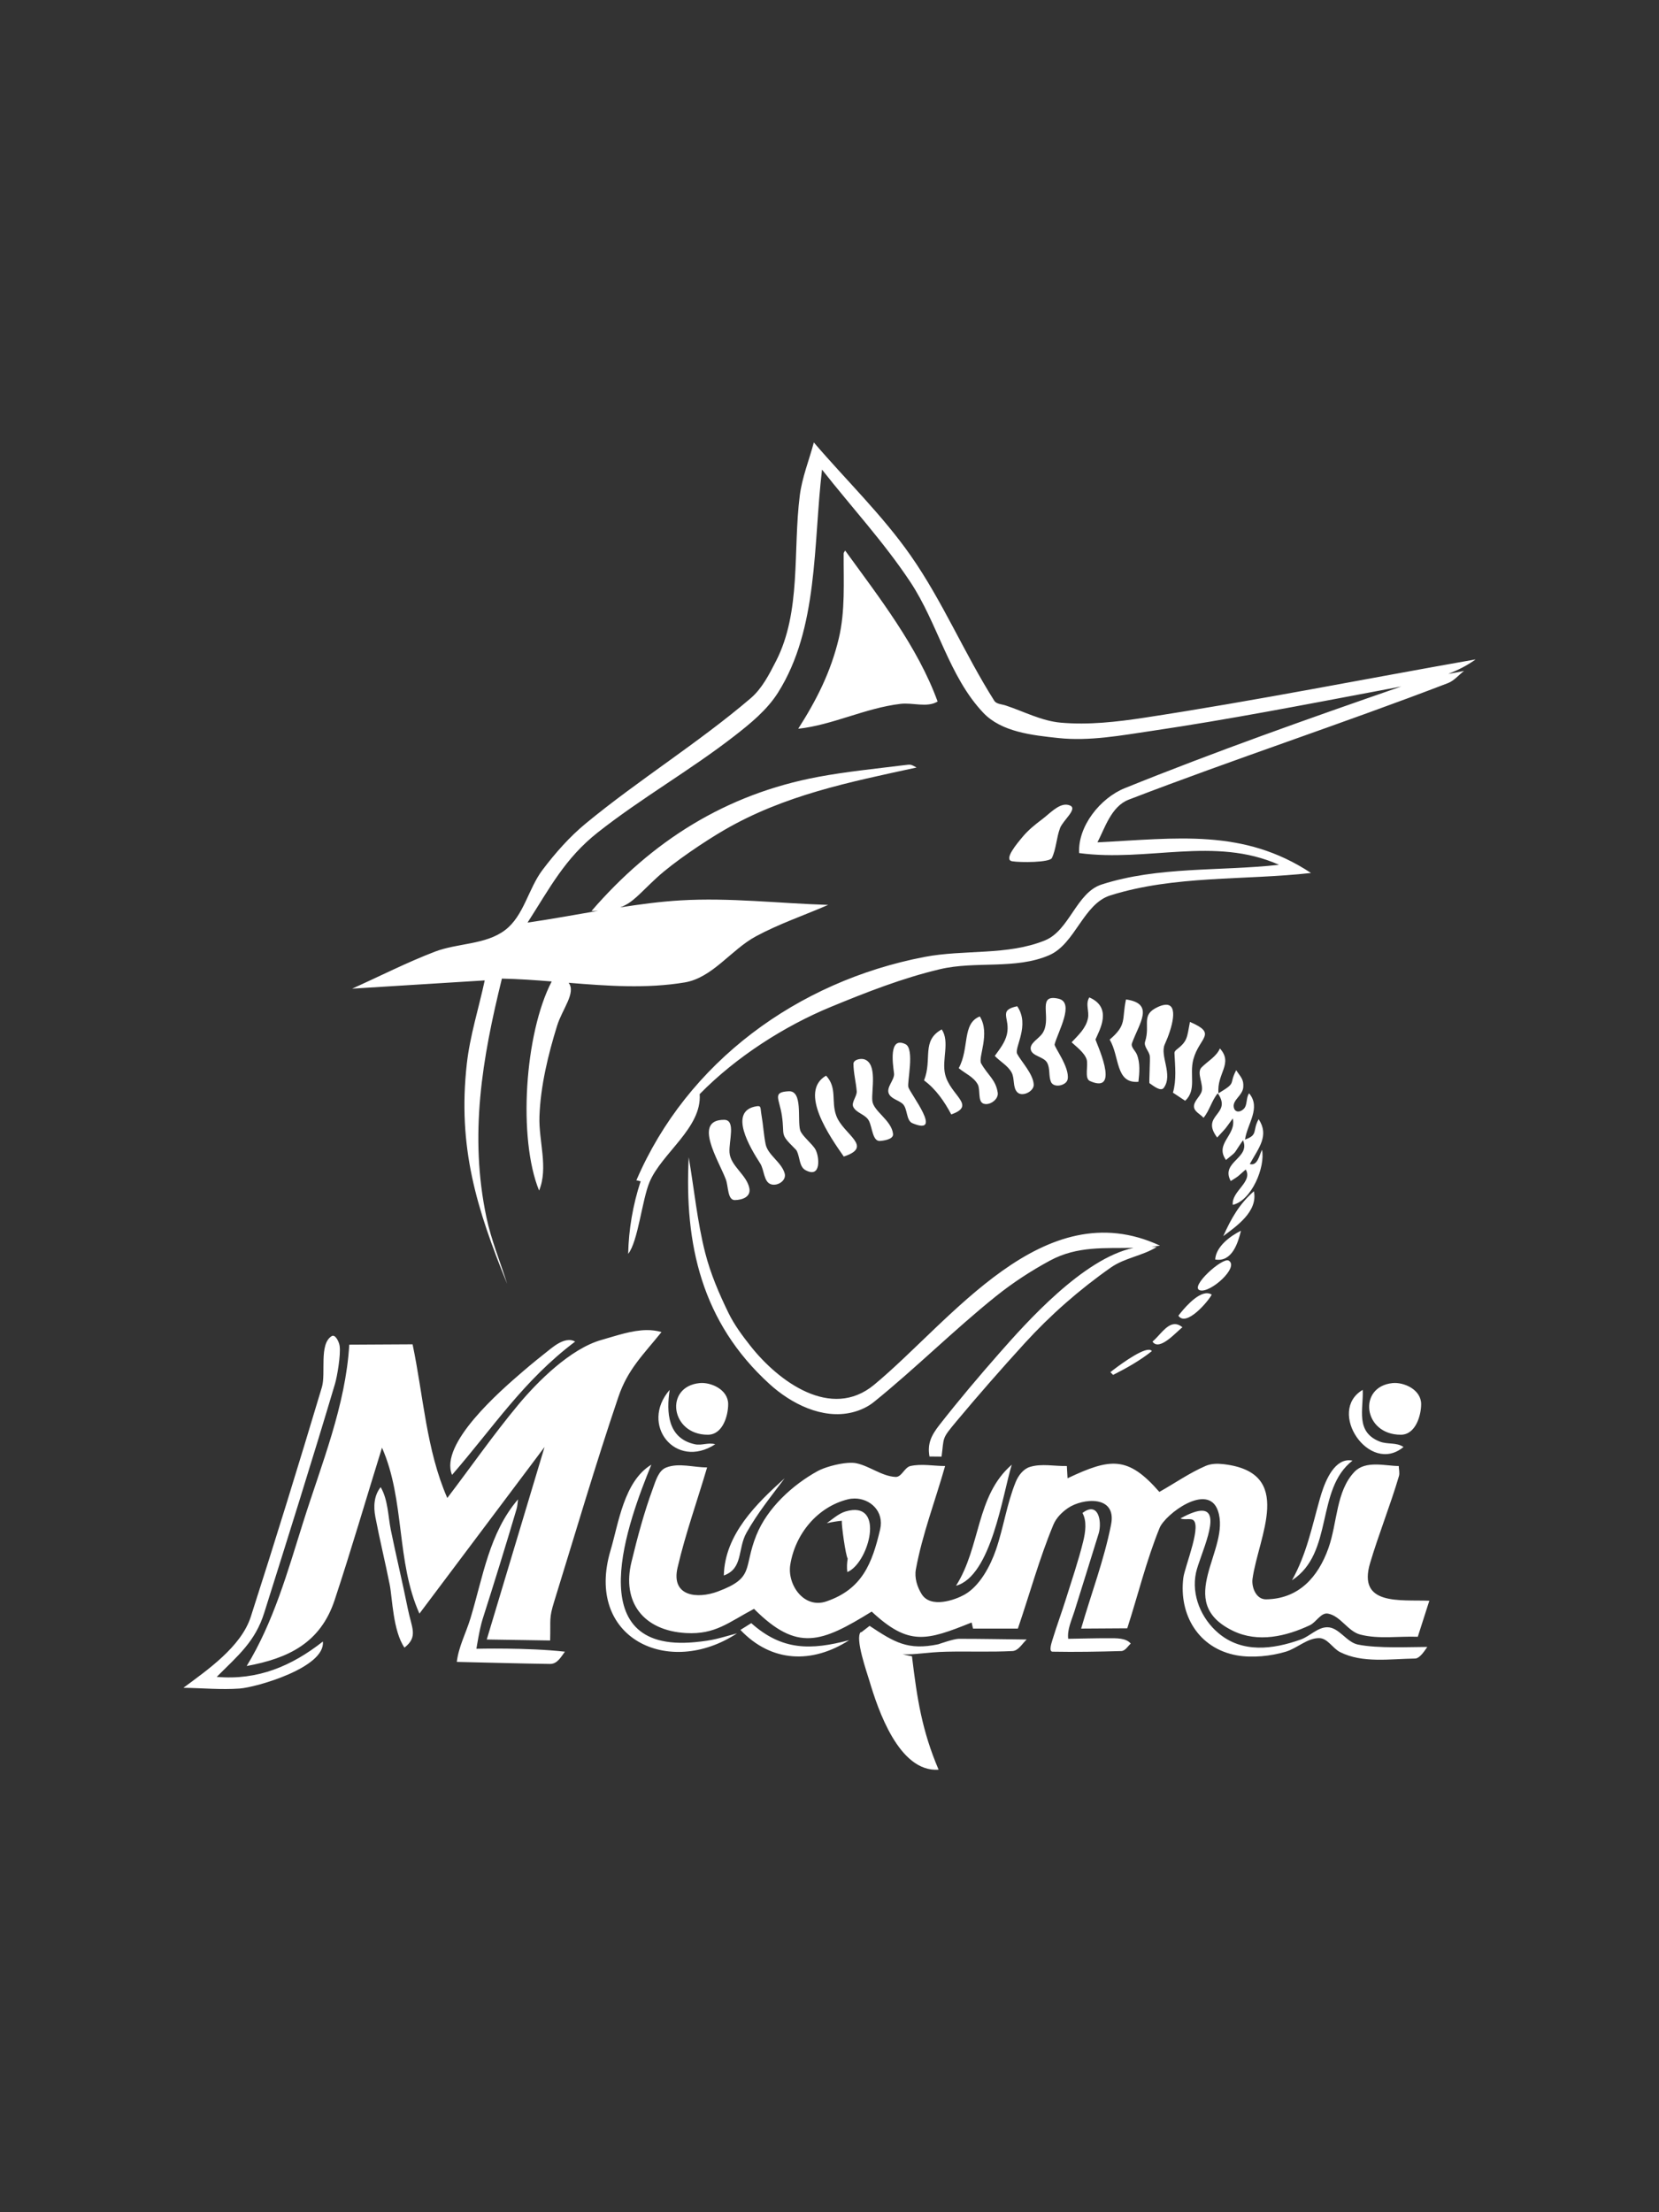 <?xml version="1.0" encoding="UTF-8" standalone="no"?>
<!DOCTYPE svg PUBLIC "-//W3C//DTD SVG 1.1//EN" "http://www.w3.org/Graphics/SVG/1.1/DTD/svg11.dtd">
<!-- Created with Vectornator (http://vectornator.io/) -->
<svg height="100%" stroke-miterlimit="10" style="fill-rule:nonzero;clip-rule:evenodd;stroke-linecap:round;stroke-linejoin:round;" version="1.1" viewBox="0 0 750 1000" width="100%" xml:space="preserve" xmlns="http://www.w3.org/2000/svg" xmlns:vectornator="http://vectornator.io" xmlns:xlink="http://www.w3.org/1999/xlink">
<rect x="0" y="0" width="750" height="1000" fill="#333333" stroke="none"/>
<defs/>
<g id="Layer-1" vectornator:layerName="Layer 1">
<path d="M367.916 200C365.799 207.994 362.608 215.775 361.567 223.979C358.394 248.998 362.32 276.416 350.811 298.856C347.712 304.898 344.485 311.266 339.319 315.673C315.602 335.91 288.868 352.407 264.81 372.237C257.428 378.322 251.037 385.597 245.264 393.226C238.822 401.74 236.844 413.973 228.342 420.432C219.528 427.129 206.935 426.234 196.597 430.192C183.841 435.076 171.655 441.331 159.185 446.904C189.151 445.042 189.168 445.041 219.134 443.179C216.435 455.767 212.451 468.163 211.027 480.958C206.841 518.558 215.42 546.257 229.261 580.313C226.147 570.332 222.083 560.581 219.921 550.352C212.056 513.138 217.975 478.534 226.899 442.366C234.384 442.524 241.893 443.047 249.41 443.651C237.122 467.301 234.13 514.717 243.716 538.178C247.984 527.838 243.478 515.802 243.874 504.623C244.36 490.899 247.802 476.736 251.85 463.669C254.176 456.157 260.542 448.744 257.07 444.254C274.658 445.696 292.239 446.971 309.516 444.097C322.123 442 330.462 429.341 341.707 423.266C352.159 417.619 363.501 413.783 374.397 409.046C352.166 408.357 329.908 405.694 307.705 407C298.533 407.539 289.425 408.766 280.342 410.174C286.102 408.103 289.11 403.936 296.896 396.768C304.571 389.702 318.76 380.221 327.356 375.228C354.602 359.403 383.826 353.581 414.354 346.946C411.64 345.544 412.211 345.446 408.398 345.923C395.548 347.529 382.64 348.791 369.91 351.17C328.162 358.973 294.778 380.132 267.381 411.827C268.514 411.826 269.404 411.76 270.398 411.722C259.768 413.532 249.152 415.499 238.496 417.048C248.524 401.471 255.347 388.034 270.293 376.252C289.991 360.723 311.971 348.231 331.79 332.858C339.19 327.118 346.73 320.995 351.729 313.076C370.01 284.116 367.624 246.292 371.616 212.278C384.916 229.202 399.621 245.108 411.52 263.044C424.011 281.873 428.998 305.842 444.551 322.232C452.757 330.88 466.619 332.357 478.474 333.618C492.567 335.119 506.85 332.438 520.871 330.365C555.463 325.25 589.797 318.556 624.161 312.079C627.219 311.502 630.357 310.92 633.474 310.321C591.515 324.85 549.63 339.653 508.461 356.286C497.43 360.743 487.179 373.521 487.866 385.618C518.995 389.792 548.963 377.92 578.222 390.917C551.474 393.889 523.602 391.564 497.993 399.837C486.601 403.518 483.52 420.543 472.439 425.076C455.451 432.026 435.92 429.116 417.895 432.58C360.498 443.609 310.603 480.158 287.688 533.561C288.283 533.584 289.032 533.927 289.629 533.954C286.082 544.708 284.196 555.971 283.988 566.775C288.437 561.247 290.254 542.435 293.643 534.348C299.126 521.265 317.371 509.83 316.311 494.575C332.887 477.651 354.842 463.709 375.63 455.142C391.705 448.518 408.007 442.118 424.927 438.115C441.076 434.294 459.073 438.386 474.302 431.793C486.14 426.667 489.674 408.611 501.981 404.743C531.002 395.622 562.445 397.999 592.678 394.617C562.067 374.381 531.823 378.992 496.13 380.764C499.429 374.499 502.338 364.523 510.245 361.481C558.04 343.089 606.757 327.15 654.568 308.799C657.408 307.709 659.433 305.123 661.861 303.29C659.502 303.806 657.113 304.204 654.725 304.628C659.106 302.919 663.299 300.845 667.082 298.069C617.152 306.857 567.395 316.795 517.276 324.436C504.814 326.336 492.08 327.781 479.523 326.666C470.845 325.896 462.848 321.6 454.573 318.874C452.828 318.299 450.466 318.301 449.483 316.749C436.003 295.464 426.209 271.92 411.782 251.265C398.906 232.829 382.531 217.091 367.916 200ZM382.084 248.877C381.864 249.316 381.404 249.698 381.402 250.189C381.328 263.012 382.178 276.126 379.198 288.598C375.565 303.798 369.153 316.438 360.859 329.421C376.398 327.752 391.159 320.046 407.139 318.166C412.691 317.512 419.091 320.006 423.877 317.116C414.877 292.364 397.422 270.017 382.084 248.877ZM482.199 363.737C478.363 363.457 474.415 367.884 471.049 370.401C468.043 372.648 464.92 375.174 462.47 378.088C459.841 381.214 453.541 388.61 457.564 389.317C461.171 389.951 474.555 389.917 475.535 387.848C477.536 383.623 477.571 378.678 479.234 374.31C480.557 370.838 487.195 365.722 483.826 364.157C483.285 363.906 482.747 363.777 482.199 363.737ZM492.457 450.866C490.573 453.881 492.534 457.091 491.828 460.389C490.862 464.901 487.482 467.929 484.455 471.146C486.324 472.937 490.228 475.78 491.224 478.833C492.119 481.575 490.09 487.494 492.746 488.672C507.184 495.073 495.041 470.366 495.265 469.834C496.965 465.781 503.181 455.491 492.457 450.866ZM475.483 451.154C469.891 451.743 475.313 461.235 471.233 467.158C469.523 469.64 465.308 471.6 466.012 474.53C466.719 477.479 471.883 477.643 473.384 480.381C474.828 483.015 473.992 486.256 475.089 488.986C476.301 492.002 482.146 490.776 482.671 487.832C483.638 482.417 476.475 473.208 476.768 472.091C478.261 466.408 485.947 453.242 478.605 451.469C477.296 451.153 476.282 451.07 475.483 451.154ZM509.038 451.784C507.042 461.144 509.619 463.117 501.666 469.939C506.256 477.633 504.159 489.893 514.653 489.013C515.124 484.994 515.52 480.567 513.971 476.682C513.28 474.95 511.104 473.318 511.741 471.566C515.054 462.446 522.161 453.658 509.038 451.784ZM526.774 454.198C525.883 454.275 524.791 454.575 523.494 455.169C515.519 458.82 520.186 463.017 517.67 470.857C516.997 472.955 519.27 474.956 519.769 477.102C520.079 478.436 519.369 489.438 519.664 489.642C521.523 490.928 524.779 493.563 526.118 491.741C530.428 485.873 524.239 477.191 526.564 472.091C529.934 464.694 533.01 453.66 526.774 454.198ZM459.846 454.854C450.922 456.748 456.89 460.172 455.203 467.552C454.351 471.274 451.882 474.294 449.719 477.311C452.143 479.873 455.581 481.653 457.301 484.762C458.792 487.457 457.755 491.344 459.794 493.63C461.977 496.078 467.444 493.414 467.323 490.298C467.137 485.485 461.637 479.813 459.846 476.393C458.393 473.617 465.812 463.423 459.846 454.854ZM442.95 459.471C434.824 462.652 438.345 473.792 433.427 482.847C436.283 485.245 440.197 486.803 442.032 490.219C443.292 492.564 441.957 497.744 444.472 498.825C447.204 499.998 451.508 497.033 451.057 493.971C450.179 488.005 446.535 486.02 443.554 480.696C442.046 478.004 447.803 467.216 442.95 459.471ZM537.95 461.937C536.562 469.107 536.947 470.582 531.837 474.53C531.376 474.887 530.917 475.444 530.945 476.026C531.234 481.983 531.933 488.193 530.263 493.919C533.03 495.763 533.032 495.747 535.799 497.592C541.117 492.61 537.584 485.884 539.498 478.833C542.216 468.82 550.575 467.391 537.95 461.937ZM425.74 465.322C416.376 470.501 421.594 478.744 417.738 488.383C423.045 492.243 426.972 497.957 430.043 503.757C441.68 499.676 429.559 495.235 427.262 485.602C425.688 479.004 429.491 470.973 425.74 465.322ZM406.693 471.33C401.605 471.637 404.229 484.4 404.2 485.602C404.132 488.45 400.716 491.471 401.76 494.207C402.674 496.601 405.909 497.212 407.9 498.825C410.47 500.908 409.47 506.482 412.517 507.745C426.687 513.617 411.641 494.578 410.654 491.453C409.997 489.37 413.612 474.13 409.369 472.012C408.296 471.477 407.42 471.286 406.693 471.33ZM551.488 473.927C549.954 477.607 545.967 479.691 543.171 482.532C540.765 484.977 544.37 490.422 543.171 493.604C542.282 495.963 539.588 497.86 539.787 500.373C539.958 502.545 542.654 503.639 544.089 505.279C546.912 501.868 547.731 497.513 550.543 494.207C557.263 503.992 542.456 503.804 550.255 514.199C555.297 508.685 552.928 511.561 557.312 505.594C559.086 513.153 548.951 516.881 554.242 524.352C559.672 519.831 556.94 522.644 561.929 515.432C565.451 523.611 551.634 525.154 556.394 533.876C560.714 531.095 558.415 532.777 563.163 528.655C566.543 534.271 556.639 538.446 557.312 544.632C565.758 542.75 572.099 527.601 570.535 519.735C569.269 522.223 568.527 527.189 564.999 526.189C569.041 518.854 573.918 513.357 569.013 505.908C566.066 511.081 568.96 513 562.848 515.117C563.865 507.955 570.187 500.786 564.684 494.207C563.21 496.304 564.027 499.554 562.244 501.291C560.468 503.022 558.02 502.89 557.732 500.241C557.386 497.072 561.773 495.17 562.061 491.426C562.338 487.817 560.827 486.812 558.86 483.765C555.323 490.506 559.371 489.074 550.858 494.207C549.97 485.193 557.669 480.816 551.488 473.927ZM389.22 478.676C387.628 478.744 385.834 479.497 385.835 480.801C385.839 484.993 386.962 489.111 387.305 493.289C387.487 495.511 384.739 498.336 385.757 500.373C387.193 503.247 391.39 503.718 392.867 506.722C394.388 509.817 394.469 516.067 397.904 515.747C398.594 515.682 404.022 515.281 403.728 512.572C403.052 506.343 394.815 502.339 394.362 497.592C393.902 492.776 396.796 480.8 390.689 478.833C390.275 478.7 389.75 478.653 389.22 478.676ZM373.452 486.232C360.86 493.508 375.309 514.004 381.454 522.804C395.171 518.29 381.284 512.947 378.07 504.36C375.643 497.879 378.626 491.788 373.452 486.232ZM356.556 493.289C348.947 493.674 352.329 496.511 353.487 504.36C354.855 513.642 352.266 512.19 359.101 518.974C359.521 519.391 359.998 519.805 360.256 520.338C361.616 523.158 361.345 527.405 364.086 528.917C371.353 532.927 370.445 522.875 368.677 519.656C367.231 517.022 362.5 513.432 361.751 510.919C360.364 506.269 363.081 492.959 356.556 493.289ZM342.1 500.058C328.885 502.069 339.234 519.01 343.648 525.874C345.573 528.867 345.186 534.277 348.581 535.345C351.498 536.263 355.687 533.687 354.72 530.36C353.233 525.246 347.103 522.122 346.114 517.19C345.245 512.847 345.028 508.406 344.252 504.046C343.674 500.801 344.248 499.731 342.1 500.058ZM327.356 506.197C313.112 506.168 324.833 524.463 328.117 533.089C329.336 536.291 328.837 542.57 332.262 542.481C335.756 542.39 339.51 540.963 338.768 537.129C337.588 531.018 330.204 527.076 329.796 520.968C329.448 515.762 332.784 506.208 327.356 506.197ZM311.352 523.119C309.356 562.549 317.211 597.682 347.872 625.622C357.572 634.461 371.745 641.741 385.258 638.451C388.793 637.591 392.267 636.015 395.097 633.729C413.98 618.474 431.213 601.233 450.139 586.032C457.77 579.904 466.034 574.499 474.643 569.845C487.148 563.085 499.634 564.364 512.475 564.073C489.62 568.89 463.81 598.005 451.608 611.874C442.376 622.369 433.36 633.061 424.743 644.066C420.931 648.934 419.185 652.681 420.204 658.39C422.941 658.414 422.924 658.42 425.661 658.443C426.86 649.378 425.566 650.654 432.404 642.465C442.406 630.486 452.718 618.739 463.231 607.204C474.878 594.426 488.032 582.891 502.191 572.967C508.479 568.56 516.335 567.761 522.891 563.706C522.126 563.573 521.333 563.606 520.556 563.548C521.841 563.414 523.118 563.289 524.412 563.076C471.621 538.504 429.939 597.207 395.149 625.989C375.688 642.09 351.915 624.413 339.346 608.516C335.596 603.774 331.944 598.866 329.297 593.431C325.055 584.72 321.198 575.717 318.803 566.329C315.191 552.168 313.835 537.521 311.352 523.119ZM566.862 538.493C560.259 544.26 556.621 550.751 553.009 558.773C558.94 554.312 568.758 547.649 566.862 538.493ZM561.011 556.333C556.143 558.738 549.695 563.517 549.363 569.346C556.944 570.634 559.671 561.896 561.011 556.333ZM555.475 569.845C552.66 568.179 537.511 581.891 542.515 583.278C547.236 584.586 560.382 572.748 555.475 569.845ZM545.847 584.589C541.08 584.34 534.743 592.057 532.729 594.743C536.258 600.036 546.322 588.152 547.788 585.219C547.19 584.82 546.528 584.625 545.847 584.589ZM530.709 598.573C527.092 598.944 524.103 603.881 521.028 606.444C524.158 611.138 532.255 601.53 534.566 599.99C533.191 598.844 531.915 598.449 530.709 598.573ZM292.358 601.249C285.558 601.304 278.527 603.83 271.946 605.683C257.832 609.656 242.934 624.619 234.35 634.936C223.039 648.53 212.928 663.081 202.212 677.149C192.696 655.396 191.406 630.913 186.523 607.677C172.205 607.764 172.217 607.747 157.899 607.834C156.267 635.444 145.344 661.758 137.042 688.142C130.061 710.328 123.659 733.265 111.515 753.101C130.208 749.658 144.826 742.781 151.288 723.271C158.847 700.451 165.556 677.357 172.696 654.403C183.132 678.044 179.03 705.816 189.618 729.41C217.904 691.748 217.897 691.75 246.183 654.088C233.116 697.592 233.118 697.607 220.052 741.112C234.374 741.334 234.379 741.335 248.701 741.558C248.978 731.704 248.129 731.731 250.538 723.953C260.095 693.095 269.178 662.065 279.554 631.473C283.804 618.943 290.779 612.421 299.048 602.141C296.861 601.497 294.624 601.231 292.358 601.249ZM149.95 603.977C144.134 607.532 147.416 620.721 145.516 627.065C135.129 661.749 124.472 696.363 113.377 730.827C108.991 744.453 93.637 754.969 82.918 762.94C91.387 763.057 99.893 763.889 108.34 763.281C115.793 762.744 147.185 753.814 145.962 742.03C131.839 753.148 116.456 759.642 97.977 758.007C107.7 748.291 115.361 742.033 119.438 729.096C130.298 694.63 141.13 660.176 151.445 625.543C152.379 622.409 154.118 612.544 153.544 608.411C153.283 606.526 151.574 602.985 149.95 603.977ZM257.175 605.735C254.259 605.802 251.215 607.893 249.016 609.618C244.612 613.074 240.271 616.59 236.029 620.244C226.356 628.577 198.466 652.674 204.363 666.707C223.245 644.935 236.701 624.012 260.009 606.444C259.096 605.929 258.148 605.713 257.175 605.735ZM519.428 610.143C515.347 610.02 504.574 618.195 501.981 620.27C502.596 620.885 502.599 620.888 503.214 621.503C509.226 618.497 515.493 614.943 520.739 610.746C520.474 610.348 520.01 610.16 519.428 610.143ZM316.284 625.202C300.227 626.804 303.147 648.552 319.957 648.552C326.82 648.552 329.192 639.816 329.192 634.726C329.192 628.091 321.342 624.698 316.284 625.202ZM629.565 625.202C613.728 626.771 616.17 648.552 633.264 648.552C640.042 648.552 642.473 639.686 642.473 634.726C642.473 628.091 634.623 624.701 629.565 625.202ZM302.747 628.272C289.064 643.966 305.381 664.546 323.342 652.855C320.125 651.93 317.264 653.534 314.133 652.855C301.819 650.183 301.197 638.426 302.747 628.272ZM616.054 628.272C599.636 637.894 619.037 666.948 634.497 654.088C631.243 651.874 627.27 653.032 623.715 651.622C612.598 647.211 616.468 636.948 616.054 628.272ZM608.367 660.227C601.669 661.623 598.189 672.193 596.718 677.385C592.972 690.609 590.731 702.387 584.072 714.351C603.117 701.975 594.594 673.328 611.436 660.253C610.344 660.036 609.324 660.027 608.367 660.227ZM383.028 661.303C378.399 661.672 372.532 663.394 369.7 664.949C358.291 671.215 346.887 681.645 341.917 694.018C335.932 708.916 341.325 713.148 324.522 719.415C315.294 722.857 303.258 721.734 306.315 708.606C309.884 693.28 315.225 678.417 319.669 663.323C313.506 663.342 306.913 661.133 301.173 663.375C297.675 664.742 296.434 669.374 295.138 672.899C291.154 683.735 288.174 694.918 285.458 706.139C281.106 724.117 290.725 737.121 310.198 738.199C323.392 738.93 329.347 733.356 340.867 727.259C360.493 746.904 371.379 742.468 394.073 728.492C410.856 744.117 418.746 741.656 439.251 733.424C439.559 734.808 439.573 734.796 439.881 736.179C450.027 736.179 450.015 736.179 460.161 736.179C465.51 720.528 469.864 704.489 476.217 689.217C477.506 686.119 480.081 683.55 482.855 681.661C489.371 677.226 504.945 675.646 502.296 689.139C499.152 705.148 493.267 720.499 488.758 736.179C499.188 736.118 499.186 736.109 509.615 736.048C514.488 720.924 518.243 705.406 524.229 690.687C526.759 684.463 546.058 669.974 550.569 682.842C556.708 700.352 530.105 723.975 557.417 737.202C568.744 742.688 581.443 739.698 592.153 734.658C595.092 733.274 597.171 728.819 600.365 729.41C606.067 730.467 609.336 737.435 614.952 738.882C623.346 741.044 632.289 739.55 640.951 739.878C643.565 731.731 643.559 731.734 646.172 723.586C632.898 723.087 613.648 725.907 619.386 706.585C623.315 693.355 628.519 680.522 632.425 667.284C632.858 665.818 632.378 664.222 632.346 662.693C626.424 662.693 617.399 659.988 612.302 665.343C603.942 674.125 604.633 688.339 600.575 699.764C595.904 712.915 587.141 722.743 572.371 722.956C567.732 723.024 565.746 717.284 566.232 713.748C568.873 694.53 585.622 665.622 553.14 661.853C550.452 661.541 547.545 661.568 545.06 662.641C537.71 665.811 531.107 670.48 524.124 674.394C509.913 658.118 502.12 658.991 482.619 668.229C482.465 665.462 482.458 665.46 482.304 662.693C476.726 662.826 470.895 661.458 465.566 663.113C462.601 664.033 460.366 667.009 459.19 669.882C455.149 679.76 453.696 690.54 450.218 700.63C447.775 707.716 442.977 716.973 435.946 720.884C431.828 723.174 420.799 727.214 416.662 720.595C414.636 717.354 413.35 713.205 414.039 709.445C416.955 693.521 422.855 678.27 427.262 662.693C422.035 662.693 416.704 661.572 411.599 662.693C408.885 663.289 407.631 667.769 404.856 667.625C398.594 667.301 393.231 662.726 387.095 661.434C385.987 661.2 384.571 661.179 383.028 661.303ZM386.334 677.385C393.368 677.364 399.817 683.144 397.878 691.395C394.241 706.869 389.741 718.341 373.636 723.875C363.363 727.405 355.829 716.238 357.265 707.32C359.538 693.197 369.707 681.127 383.29 677.752C384.296 677.502 385.329 677.388 386.334 677.385ZM294.456 662.09C282.016 669.588 279.602 688.828 276.039 700.735C264.156 740.45 302.237 758.689 333.18 738.331C324.799 740.573 322.729 741.503 314.133 742.318C261.365 747.322 284.237 687.184 294.456 662.09ZM457.406 662.09C441.121 676.175 443.504 698.994 432.194 716.817C448.227 712.43 453.279 675.303 457.406 662.09ZM354.72 668.229C342.108 679.579 327.64 693.551 327.225 712.174C336.091 708.988 333.357 700.167 337.483 692.838C342.511 683.908 348.633 676.366 354.72 668.229ZM172.093 672.243C169.054 676.028 168.79 680.985 169.679 685.649C171.639 695.923 174.141 706.088 176.186 716.345C177.379 722.33 177.638 737.217 182.85 744.785C189.172 739.817 186.102 735.89 184.371 727.259C181.981 715.335 179.12 703.519 176.684 691.605C175.465 685.64 175.435 677.884 172.093 672.243ZM234.193 677.752C221.124 693.02 218.401 712.703 212.68 731.562C210.685 738.137 207.308 744.413 206.514 751.239C220.554 751.546 234.606 751.969 248.649 752.157C252.019 752.202 253.664 748.868 255.391 746.621C238.546 744.704 215.38 745.299 215.38 745.299C215.38 745.299 216.75 736.384 218.189 731.877C223.47 715.339 228.618 698.756 233.537 682.107C233.951 680.705 233.975 679.199 234.193 677.752ZM493.848 682.291C492.695 682.071 491.21 682.509 489.361 683.918C491.402 687.591 490.722 692.566 489.676 696.826C487.53 705.565 484.593 714.104 481.911 722.694C479.952 728.964 477.656 735.116 475.745 741.4C475.238 743.068 474.107 746.588 475.85 746.621C486.199 746.82 496.54 746.626 506.887 746.332C508.711 746.281 509.837 744.173 511.19 742.948C508.972 740.341 504.642 740.549 501.22 740.534C495.118 740.508 489.009 740.712 482.907 740.797C482.415 736.624 484.417 732.497 485.688 728.492C489.409 716.779 492.97 705.009 496.655 693.284C497.848 689.489 497.307 682.95 493.848 682.291ZM385.389 682.606C384.441 682.69 383.387 682.898 382.241 683.236C379.138 684.149 376.089 686.91 373.767 688.535C376.6 687.924 378.745 687.605 380.562 687.433C380.399 689.708 382.306 703.05 383.212 704.539C382.908 706.495 382.775 708.514 383.054 710.626C392.179 706.934 399.609 681.342 385.389 682.606ZM543.46 682.895C541.345 682.85 538.184 683.887 533.647 686.384C535.207 687.023 537.027 686.499 538.685 686.804C544.136 687.805 535.588 708.137 534.959 713.223C532.882 730.022 541.881 745.159 559.122 748.274C566.078 749.531 574.679 748.62 581.291 746.621C586.483 745.051 590.953 740.447 596.377 740.482C600.169 740.506 602.437 745.095 605.822 746.805C615.939 751.916 628.384 749.877 639.718 749.717C642.094 749.683 644.526 745.385 645.254 744.47C637.587 744.47 622.9 745.247 613.876 743.394C608.687 742.329 605.347 735.581 600.05 735.576C595.648 735.572 592.204 739.626 588.06 741.112C575.365 745.661 561.536 747.314 550.779 738.199C543.079 731.674 538.525 721.065 540.679 710.94C542.287 703.377 552.62 683.09 543.46 682.895ZM339.634 733.713C337.175 735.25 337.188 735.245 334.728 736.783C348.786 751.599 367.195 752.165 383.92 741.4C366.651 745.96 353.641 746.226 339.634 733.713ZM393.129 734.946C391.22 736.415 391.07 736.542 389.325 737.885C389.26 737.826 389.206 737.786 389.141 737.727C386.403 740.465 391.874 755.861 393.05 759.818C396.865 772.65 406.366 801.24 424.323 799.958C416.785 782.237 414.606 767.972 412.281 748.694C410.746 748.432 409.453 748.096 408.083 747.775C413.328 748.12 418.943 746.818 428.18 746.621C438.016 746.412 447.869 746.831 457.695 746.332C460.46 746.192 462.094 742.967 464.149 741.112C453.901 741.009 443.676 740.786 433.427 740.797C431.129 740.799 424.323 743.236 424.192 743.263C410.426 746.15 404.354 742.379 393.129 734.946Z" fill="#FFFFFF" fill-rule="nonzero" opacity="1" stroke="none" vectornator:layerName="path"/>
</g>
</svg>
